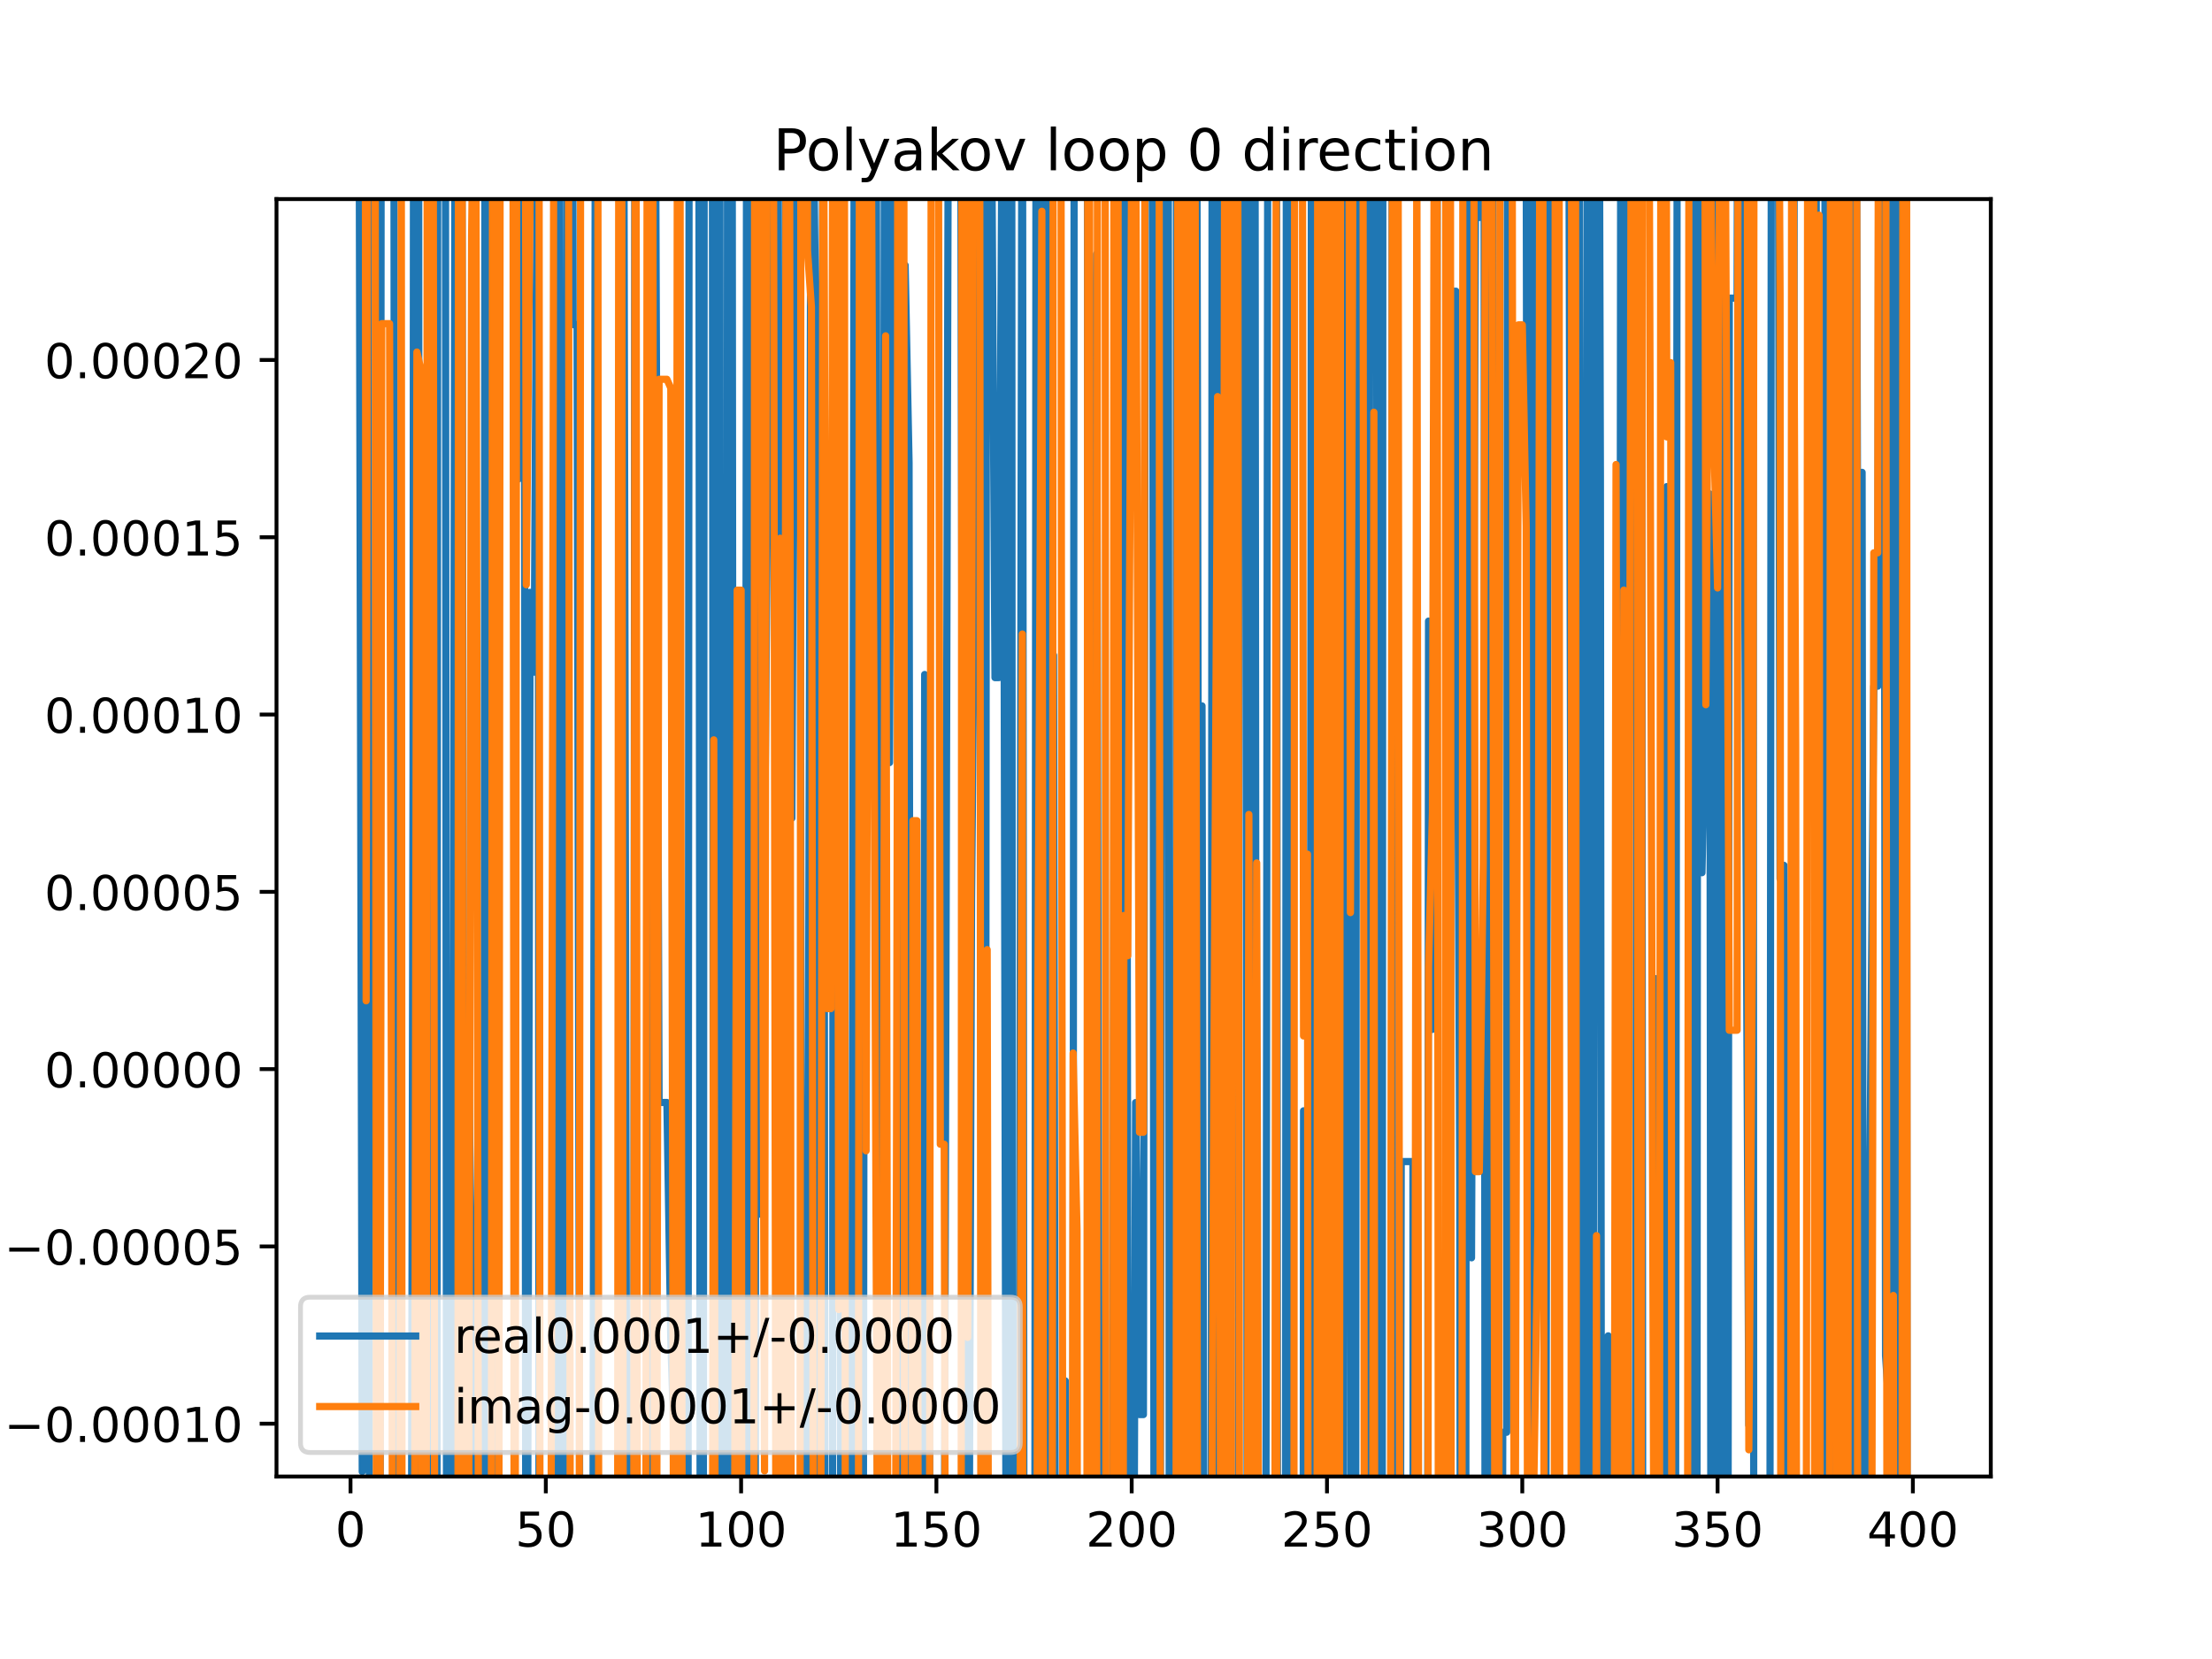<?xml version="1.0" encoding="utf-8" standalone="no"?>
<!DOCTYPE svg PUBLIC "-//W3C//DTD SVG 1.1//EN"
  "http://www.w3.org/Graphics/SVG/1.1/DTD/svg11.dtd">
<!-- Created with matplotlib (https://matplotlib.org/) -->
<svg height="345.6pt" version="1.1" viewBox="0 0 460.8 345.6" width="460.8pt" xmlns="http://www.w3.org/2000/svg" xmlns:xlink="http://www.w3.org/1999/xlink">
 <defs>
  <style type="text/css">
*{stroke-linecap:butt;stroke-linejoin:round;}
  </style>
 </defs>
 <g id="figure_1">
  <g id="patch_1">
   <path d="M 0 345.6 
L 460.8 345.6 
L 460.8 0 
L 0 0 
z
" style="fill:#ffffff;"/>
  </g>
  <g id="axes_1">
   <g id="patch_2">
    <path d="M 57.6 307.584 
L 414.72 307.584 
L 414.72 41.472 
L 57.6 41.472 
z
" style="fill:#ffffff;"/>
   </g>
   <g id="matplotlib.axis_1">
    <g id="xtick_1">
     <g id="line2d_1">
      <defs>
       <path d="M 0 0 
L 0 3.5 
" id="m7c599157f6" style="stroke:#000000;stroke-width:0.8;"/>
      </defs>
      <g>
       <use style="stroke:#000000;stroke-width:0.8;" x="73.019" xlink:href="#m7c599157f6" y="307.584"/>
      </g>
     </g>
     <g id="text_1">
      <!-- 0 -->
      <defs>
       <path d="M 31.781 66.406 
Q 24.172 66.406 20.328 58.906 
Q 16.5 51.422 16.5 36.375 
Q 16.5 21.391 20.328 13.891 
Q 24.172 6.391 31.781 6.391 
Q 39.453 6.391 43.281 13.891 
Q 47.125 21.391 47.125 36.375 
Q 47.125 51.422 43.281 58.906 
Q 39.453 66.406 31.781 66.406 
z
M 31.781 74.219 
Q 44.047 74.219 50.516 64.516 
Q 56.984 54.828 56.984 36.375 
Q 56.984 17.969 50.516 8.266 
Q 44.047 -1.422 31.781 -1.422 
Q 19.531 -1.422 13.062 8.266 
Q 6.594 17.969 6.594 36.375 
Q 6.594 54.828 13.062 64.516 
Q 19.531 74.219 31.781 74.219 
z
" id="DejaVuSans-48"/>
      </defs>
      <g transform="translate(69.838 322.182)scale(0.1 -0.1)">
       <use xlink:href="#DejaVuSans-48"/>
      </g>
     </g>
    </g>
    <g id="xtick_2">
     <g id="line2d_2">
      <g>
       <use style="stroke:#000000;stroke-width:0.8;" x="113.703" xlink:href="#m7c599157f6" y="307.584"/>
      </g>
     </g>
     <g id="text_2">
      <!-- 50 -->
      <defs>
       <path d="M 10.797 72.906 
L 49.516 72.906 
L 49.516 64.594 
L 19.828 64.594 
L 19.828 46.734 
Q 21.969 47.469 24.109 47.828 
Q 26.266 48.188 28.422 48.188 
Q 40.625 48.188 47.75 41.5 
Q 54.891 34.812 54.891 23.391 
Q 54.891 11.625 47.562 5.094 
Q 40.234 -1.422 26.906 -1.422 
Q 22.312 -1.422 17.547 -0.641 
Q 12.797 0.141 7.719 1.703 
L 7.719 11.625 
Q 12.109 9.234 16.797 8.062 
Q 21.484 6.891 26.703 6.891 
Q 35.156 6.891 40.078 11.328 
Q 45.016 15.766 45.016 23.391 
Q 45.016 31 40.078 35.438 
Q 35.156 39.891 26.703 39.891 
Q 22.75 39.891 18.812 39.016 
Q 14.891 38.141 10.797 36.281 
z
" id="DejaVuSans-53"/>
      </defs>
      <g transform="translate(107.34 322.182)scale(0.1 -0.1)">
       <use xlink:href="#DejaVuSans-53"/>
       <use x="63.623" xlink:href="#DejaVuSans-48"/>
      </g>
     </g>
    </g>
    <g id="xtick_3">
     <g id="line2d_3">
      <g>
       <use style="stroke:#000000;stroke-width:0.8;" x="154.386" xlink:href="#m7c599157f6" y="307.584"/>
      </g>
     </g>
     <g id="text_3">
      <!-- 100 -->
      <defs>
       <path d="M 12.406 8.297 
L 28.516 8.297 
L 28.516 63.922 
L 10.984 60.406 
L 10.984 69.391 
L 28.422 72.906 
L 38.281 72.906 
L 38.281 8.297 
L 54.391 8.297 
L 54.391 0 
L 12.406 0 
z
" id="DejaVuSans-49"/>
      </defs>
      <g transform="translate(144.842 322.182)scale(0.1 -0.1)">
       <use xlink:href="#DejaVuSans-49"/>
       <use x="63.623" xlink:href="#DejaVuSans-48"/>
       <use x="127.246" xlink:href="#DejaVuSans-48"/>
      </g>
     </g>
    </g>
    <g id="xtick_4">
     <g id="line2d_4">
      <g>
       <use style="stroke:#000000;stroke-width:0.8;" x="195.07" xlink:href="#m7c599157f6" y="307.584"/>
      </g>
     </g>
     <g id="text_4">
      <!-- 150 -->
      <g transform="translate(185.526 322.182)scale(0.1 -0.1)">
       <use xlink:href="#DejaVuSans-49"/>
       <use x="63.623" xlink:href="#DejaVuSans-53"/>
       <use x="127.246" xlink:href="#DejaVuSans-48"/>
      </g>
     </g>
    </g>
    <g id="xtick_5">
     <g id="line2d_5">
      <g>
       <use style="stroke:#000000;stroke-width:0.8;" x="235.753" xlink:href="#m7c599157f6" y="307.584"/>
      </g>
     </g>
     <g id="text_5">
      <!-- 200 -->
      <defs>
       <path d="M 19.188 8.297 
L 53.609 8.297 
L 53.609 0 
L 7.328 0 
L 7.328 8.297 
Q 12.938 14.109 22.625 23.891 
Q 32.328 33.688 34.812 36.531 
Q 39.547 41.844 41.422 45.531 
Q 43.312 49.219 43.312 52.781 
Q 43.312 58.594 39.234 62.25 
Q 35.156 65.922 28.609 65.922 
Q 23.969 65.922 18.812 64.312 
Q 13.672 62.703 7.812 59.422 
L 7.812 69.391 
Q 13.766 71.781 18.938 73 
Q 24.125 74.219 28.422 74.219 
Q 39.75 74.219 46.484 68.547 
Q 53.219 62.891 53.219 53.422 
Q 53.219 48.922 51.531 44.891 
Q 49.859 40.875 45.406 35.406 
Q 44.188 33.984 37.641 27.219 
Q 31.109 20.453 19.188 8.297 
z
" id="DejaVuSans-50"/>
      </defs>
      <g transform="translate(226.209 322.182)scale(0.1 -0.1)">
       <use xlink:href="#DejaVuSans-50"/>
       <use x="63.623" xlink:href="#DejaVuSans-48"/>
       <use x="127.246" xlink:href="#DejaVuSans-48"/>
      </g>
     </g>
    </g>
    <g id="xtick_6">
     <g id="line2d_6">
      <g>
       <use style="stroke:#000000;stroke-width:0.8;" x="276.437" xlink:href="#m7c599157f6" y="307.584"/>
      </g>
     </g>
     <g id="text_6">
      <!-- 250 -->
      <g transform="translate(266.893 322.182)scale(0.1 -0.1)">
       <use xlink:href="#DejaVuSans-50"/>
       <use x="63.623" xlink:href="#DejaVuSans-53"/>
       <use x="127.246" xlink:href="#DejaVuSans-48"/>
      </g>
     </g>
    </g>
    <g id="xtick_7">
     <g id="line2d_7">
      <g>
       <use style="stroke:#000000;stroke-width:0.8;" x="317.12" xlink:href="#m7c599157f6" y="307.584"/>
      </g>
     </g>
     <g id="text_7">
      <!-- 300 -->
      <defs>
       <path d="M 40.578 39.312 
Q 47.656 37.797 51.625 33 
Q 55.609 28.219 55.609 21.188 
Q 55.609 10.406 48.188 4.484 
Q 40.766 -1.422 27.094 -1.422 
Q 22.516 -1.422 17.656 -0.516 
Q 12.797 0.391 7.625 2.203 
L 7.625 11.719 
Q 11.719 9.328 16.594 8.109 
Q 21.484 6.891 26.812 6.891 
Q 36.078 6.891 40.938 10.547 
Q 45.797 14.203 45.797 21.188 
Q 45.797 27.641 41.281 31.266 
Q 36.766 34.906 28.719 34.906 
L 20.219 34.906 
L 20.219 43.016 
L 29.109 43.016 
Q 36.375 43.016 40.234 45.922 
Q 44.094 48.828 44.094 54.297 
Q 44.094 59.906 40.109 62.906 
Q 36.141 65.922 28.719 65.922 
Q 24.656 65.922 20.016 65.031 
Q 15.375 64.156 9.812 62.312 
L 9.812 71.094 
Q 15.438 72.656 20.344 73.438 
Q 25.25 74.219 29.594 74.219 
Q 40.828 74.219 47.359 69.109 
Q 53.906 64.016 53.906 55.328 
Q 53.906 49.266 50.438 45.094 
Q 46.969 40.922 40.578 39.312 
z
" id="DejaVuSans-51"/>
      </defs>
      <g transform="translate(307.576 322.182)scale(0.1 -0.1)">
       <use xlink:href="#DejaVuSans-51"/>
       <use x="63.623" xlink:href="#DejaVuSans-48"/>
       <use x="127.246" xlink:href="#DejaVuSans-48"/>
      </g>
     </g>
    </g>
    <g id="xtick_8">
     <g id="line2d_8">
      <g>
       <use style="stroke:#000000;stroke-width:0.8;" x="357.804" xlink:href="#m7c599157f6" y="307.584"/>
      </g>
     </g>
     <g id="text_8">
      <!-- 350 -->
      <g transform="translate(348.26 322.182)scale(0.1 -0.1)">
       <use xlink:href="#DejaVuSans-51"/>
       <use x="63.623" xlink:href="#DejaVuSans-53"/>
       <use x="127.246" xlink:href="#DejaVuSans-48"/>
      </g>
     </g>
    </g>
    <g id="xtick_9">
     <g id="line2d_9">
      <g>
       <use style="stroke:#000000;stroke-width:0.8;" x="398.487" xlink:href="#m7c599157f6" y="307.584"/>
      </g>
     </g>
     <g id="text_9">
      <!-- 400 -->
      <defs>
       <path d="M 37.797 64.312 
L 12.891 25.391 
L 37.797 25.391 
z
M 35.203 72.906 
L 47.609 72.906 
L 47.609 25.391 
L 58.016 25.391 
L 58.016 17.188 
L 47.609 17.188 
L 47.609 0 
L 37.797 0 
L 37.797 17.188 
L 4.891 17.188 
L 4.891 26.703 
z
" id="DejaVuSans-52"/>
      </defs>
      <g transform="translate(388.944 322.182)scale(0.1 -0.1)">
       <use xlink:href="#DejaVuSans-52"/>
       <use x="63.623" xlink:href="#DejaVuSans-48"/>
       <use x="127.246" xlink:href="#DejaVuSans-48"/>
      </g>
     </g>
    </g>
   </g>
   <g id="matplotlib.axis_2">
    <g id="ytick_1">
     <g id="line2d_10">
      <defs>
       <path d="M 0 0 
L -3.5 0 
" id="med08b23503" style="stroke:#000000;stroke-width:0.8;"/>
      </defs>
      <g>
       <use style="stroke:#000000;stroke-width:0.8;" x="57.6" xlink:href="#med08b23503" y="296.584"/>
      </g>
     </g>
     <g id="text_10">
      <!-- −0.00010 -->
      <defs>
       <path d="M 10.594 35.5 
L 73.188 35.5 
L 73.188 27.203 
L 10.594 27.203 
z
" id="DejaVuSans-8722"/>
       <path d="M 10.688 12.406 
L 21 12.406 
L 21 0 
L 10.688 0 
z
" id="DejaVuSans-46"/>
      </defs>
      <g transform="translate(0.867 300.383)scale(0.1 -0.1)">
       <use xlink:href="#DejaVuSans-8722"/>
       <use x="83.789" xlink:href="#DejaVuSans-48"/>
       <use x="147.412" xlink:href="#DejaVuSans-46"/>
       <use x="179.199" xlink:href="#DejaVuSans-48"/>
       <use x="242.822" xlink:href="#DejaVuSans-48"/>
       <use x="306.445" xlink:href="#DejaVuSans-48"/>
       <use x="370.068" xlink:href="#DejaVuSans-49"/>
       <use x="433.691" xlink:href="#DejaVuSans-48"/>
      </g>
     </g>
    </g>
    <g id="ytick_2">
     <g id="line2d_11">
      <g>
       <use style="stroke:#000000;stroke-width:0.8;" x="57.6" xlink:href="#med08b23503" y="259.651"/>
      </g>
     </g>
     <g id="text_11">
      <!-- −0.00005 -->
      <g transform="translate(0.867 263.45)scale(0.1 -0.1)">
       <use xlink:href="#DejaVuSans-8722"/>
       <use x="83.789" xlink:href="#DejaVuSans-48"/>
       <use x="147.412" xlink:href="#DejaVuSans-46"/>
       <use x="179.199" xlink:href="#DejaVuSans-48"/>
       <use x="242.822" xlink:href="#DejaVuSans-48"/>
       <use x="306.445" xlink:href="#DejaVuSans-48"/>
       <use x="370.068" xlink:href="#DejaVuSans-48"/>
       <use x="433.691" xlink:href="#DejaVuSans-53"/>
      </g>
     </g>
    </g>
    <g id="ytick_3">
     <g id="line2d_12">
      <g>
       <use style="stroke:#000000;stroke-width:0.8;" x="57.6" xlink:href="#med08b23503" y="222.718"/>
      </g>
     </g>
     <g id="text_12">
      <!-- 0.00000 -->
      <g transform="translate(9.247 226.517)scale(0.1 -0.1)">
       <use xlink:href="#DejaVuSans-48"/>
       <use x="63.623" xlink:href="#DejaVuSans-46"/>
       <use x="95.41" xlink:href="#DejaVuSans-48"/>
       <use x="159.033" xlink:href="#DejaVuSans-48"/>
       <use x="222.656" xlink:href="#DejaVuSans-48"/>
       <use x="286.279" xlink:href="#DejaVuSans-48"/>
       <use x="349.902" xlink:href="#DejaVuSans-48"/>
      </g>
     </g>
    </g>
    <g id="ytick_4">
     <g id="line2d_13">
      <g>
       <use style="stroke:#000000;stroke-width:0.8;" x="57.6" xlink:href="#med08b23503" y="185.785"/>
      </g>
     </g>
     <g id="text_13">
      <!-- 0.00005 -->
      <g transform="translate(9.247 189.585)scale(0.1 -0.1)">
       <use xlink:href="#DejaVuSans-48"/>
       <use x="63.623" xlink:href="#DejaVuSans-46"/>
       <use x="95.41" xlink:href="#DejaVuSans-48"/>
       <use x="159.033" xlink:href="#DejaVuSans-48"/>
       <use x="222.656" xlink:href="#DejaVuSans-48"/>
       <use x="286.279" xlink:href="#DejaVuSans-48"/>
       <use x="349.902" xlink:href="#DejaVuSans-53"/>
      </g>
     </g>
    </g>
    <g id="ytick_5">
     <g id="line2d_14">
      <g>
       <use style="stroke:#000000;stroke-width:0.8;" x="57.6" xlink:href="#med08b23503" y="148.853"/>
      </g>
     </g>
     <g id="text_14">
      <!-- 0.00010 -->
      <g transform="translate(9.247 152.652)scale(0.1 -0.1)">
       <use xlink:href="#DejaVuSans-48"/>
       <use x="63.623" xlink:href="#DejaVuSans-46"/>
       <use x="95.41" xlink:href="#DejaVuSans-48"/>
       <use x="159.033" xlink:href="#DejaVuSans-48"/>
       <use x="222.656" xlink:href="#DejaVuSans-48"/>
       <use x="286.279" xlink:href="#DejaVuSans-49"/>
       <use x="349.902" xlink:href="#DejaVuSans-48"/>
      </g>
     </g>
    </g>
    <g id="ytick_6">
     <g id="line2d_15">
      <g>
       <use style="stroke:#000000;stroke-width:0.8;" x="57.6" xlink:href="#med08b23503" y="111.92"/>
      </g>
     </g>
     <g id="text_15">
      <!-- 0.00015 -->
      <g transform="translate(9.247 115.719)scale(0.1 -0.1)">
       <use xlink:href="#DejaVuSans-48"/>
       <use x="63.623" xlink:href="#DejaVuSans-46"/>
       <use x="95.41" xlink:href="#DejaVuSans-48"/>
       <use x="159.033" xlink:href="#DejaVuSans-48"/>
       <use x="222.656" xlink:href="#DejaVuSans-48"/>
       <use x="286.279" xlink:href="#DejaVuSans-49"/>
       <use x="349.902" xlink:href="#DejaVuSans-53"/>
      </g>
     </g>
    </g>
    <g id="ytick_7">
     <g id="line2d_16">
      <g>
       <use style="stroke:#000000;stroke-width:0.8;" x="57.6" xlink:href="#med08b23503" y="74.987"/>
      </g>
     </g>
     <g id="text_16">
      <!-- 0.00020 -->
      <g transform="translate(9.247 78.786)scale(0.1 -0.1)">
       <use xlink:href="#DejaVuSans-48"/>
       <use x="63.623" xlink:href="#DejaVuSans-46"/>
       <use x="95.41" xlink:href="#DejaVuSans-48"/>
       <use x="159.033" xlink:href="#DejaVuSans-48"/>
       <use x="222.656" xlink:href="#DejaVuSans-48"/>
       <use x="286.279" xlink:href="#DejaVuSans-50"/>
       <use x="349.902" xlink:href="#DejaVuSans-48"/>
      </g>
     </g>
    </g>
   </g>
   <g id="line2d_17">
    <path clip-path="url(#p138b6de64b)" d="M 74.767 -1 
L 75.46 306.579 
L 75.717 -1 
M 76.729 -1 
L 76.967 346.6 
M 79.157 346.6 
L 79.419 -1 
M 82.048 -1 
L 82.314 346.6 
M 85.673 346.6 
L 86.038 160.957 
L 86.161 -1 
M 87.206 -1 
L 87.342 346.6 
M 88.381 346.6 
L 88.479 232.905 
L 88.982 346.6 
M 89.408 346.6 
L 89.982 -1 
M 90.206 -1 
L 90.669 346.6 
M 91.017 346.6 
L 91.196 -1 
M 92.779 -1 
L 93.041 346.6 
M 94.164 346.6 
L 94.832 -1 
M 96.186 -1 
L 96.616 258.148 
L 97.429 206.812 
L 98.243 265.646 
L 98.418 346.6 
M 100.754 346.6 
L 101.046 -1 
M 101.885 -1 
L 102.135 346.6 
M 102.456 346.6 
L 102.662 -1 
M 107.556 -1 
L 108.007 99.786 
L 108.196 -1 
M 109.177 -1 
L 109.549 346.6 
M 109.847 346.6 
L 110.448 123.39 
L 111.262 140.03 
L 112.066 -1 
M 112.076 -1 
L 112.306 346.6 
M 113.679 346.6 
L 113.703 320.641 
L 113.728 346.6 
M 115.39 346.6 
L 115.691 -1 
M 116.584 -1 
L 116.877 346.6 
M 117.863 346.6 
L 118.198 -1 
M 119.279 -1 
L 119.398 67.627 
L 120.212 67.627 
L 120.825 346.6 
M 123.49 346.6 
L 124.047 -1 
M 129.085 -1 
L 129.162 105.526 
L 129.976 26.057 
L 130.617 346.6 
M 131.982 346.6 
L 132.273 -1 
M 133.203 -1 
L 133.231 5.025 
L 134.044 5.025 
L 134.054 -1 
M 135.246 -1 
L 135.519 346.6 
M 135.965 346.6 
L 136.485 0.84 
L 137.299 229.666 
L 138.926 229.666 
L 139.74 279.11 
L 140.554 304.398 
L 141.367 205.609 
L 141.566 346.6 
M 143.315 346.6 
L 143.569 -1 
M 145.576 -1 
L 145.874 346.6 
M 146.507 346.6 
L 146.711 -1 
M 148.381 -1 
L 148.673 346.6 
M 148.702 346.6 
L 148.901 -1 
M 149.966 -1 
L 150.118 346.6 
M 151.377 346.6 
L 151.564 -1 
M 152.512 -1 
L 152.812 346.6 
M 155.17 346.6 
L 155.2 325.801 
L 155.549 -1 
M 156.279 -1 
L 156.491 346.6 
M 157.312 346.6 
L 157.619 -1 
M 157.714 -1 
L 158.454 252.96 
L 159.268 179.679 
L 160.082 77.193 
L 160.188 -1 
M 162.071 -1 
L 162.523 317.796 
L 162.69 346.6 
M 163.428 346.6 
L 163.716 -1 
M 164.763 -1 
L 164.964 170.437 
L 165.742 -1 
M 166.124 -1 
L 166.591 9.442 
L 167.058 346.6 
M 168.085 346.6 
L 169.008 -1 
M 169.139 -1 
L 169.846 60.093 
L 170.284 346.6 
M 170.969 346.6 
L 171.406 -1 
M 171.526 -1 
L 171.868 346.6 
M 173.411 346.6 
L 173.665 -1 
M 174.792 -1 
L 175.144 346.6 
M 177.375 346.6 
L 177.983 -0.202 
L 178.724 346.6 
M 179.828 346.6 
L 180.248 -1 
M 182.553 -1 
L 182.831 346.6 
M 183.742 346.6 
L 184.273 -1 
M 184.876 -1 
L 185.306 158.868 
L 185.873 -1 
M 187.101 -1 
L 187.428 346.6 
M 188.184 346.6 
L 188.56 55.249 
L 189.374 96.342 
L 189.706 346.6 
M 192.305 346.6 
L 192.629 140.51 
L 193.442 142.16 
L 193.715 346.6 
M 195.871 346.6 
L 195.883 340.582 
L 196.697 340.582 
L 197.511 34.539 
L 198.324 34.539 
L 198.359 -1 
M 200.083 -1 
L 200.765 297.345 
L 201.1 346.6 
M 201.829 346.6 
L 202.393 187.739 
L 203.206 94.03 
L 203.359 -1 
M 204.267 -1 
L 204.474 346.6 
M 205.277 346.6 
L 205.534 -1 
M 206.432 -1 
L 206.461 4.799 
L 207.275 141.162 
L 208.088 141.162 
L 208.884 -1 
M 208.908 -1 
L 209.616 346.6 
M 209.76 346.6 
L 210.072 -1 
M 210.761 -1 
L 210.919 346.6 
M 212.262 346.6 
L 212.916 -1 
M 212.997 -1 
L 213.322 346.6 
M 215.562 346.6 
L 215.835 -1 
M 216.621 -1 
L 216.9 346.6 
M 217.21 346.6 
L 217.553 -1 
M 218.16 -1 
L 218.511 346.6 
M 219.009 346.6 
L 219.48 136.494 
L 219.864 346.6 
M 221.843 346.6 
L 221.921 287.665 
L 221.955 346.6 
M 223.492 346.6 
L 223.787 -1 
M 226.509 -1 
L 226.73 346.6 
M 227.116 346.6 
L 227.616 163.746 
L 228.43 52.945 
L 229.058 346.6 
M 231.793 346.6 
L 232.296 -1 
M 232.807 -1 
L 233.312 227.363 
L 233.667 -1 
M 234.55 -1 
L 234.939 271.17 
L 235.233 346.6 
M 236.188 346.6 
L 236.567 229.683 
L 237.381 294.68 
L 238.194 294.68 
L 238.651 -1 
M 240.092 -1 
L 240.421 346.6 
M 241.669 346.6 
L 242.26 -1 
M 243.363 -1 
L 243.59 346.6 
M 244.899 346.6 
L 245.107 -1 
M 246.478 -1 
L 247.145 301.948 
L 247.958 209.878 
L 248.341 -1 
M 249.273 -1 
L 249.586 147.047 
L 250.399 147.047 
L 250.835 346.6 
M 252.321 346.6 
L 252.518 -1 
M 253.7 -1 
L 254.033 346.6 
M 255.035 346.6 
L 255.281 149.529 
L 255.844 -1 
M 256.161 -1 
L 256.505 346.6 
M 258.004 346.6 
L 258.244 -1 
M 259.602 -1 
L 259.809 346.6 
M 260.496 346.6 
L 260.69 -1 
M 261.431 -1 
L 261.738 346.6 
M 263.681 346.6 
L 264.131 -1 
M 265.908 -1 
L 266.138 346.6 
M 267.791 346.6 
L 267.983 -1 
M 268.659 -1 
L 268.875 346.6 
M 271.466 346.6 
L 271.555 231.404 
L 271.72 346.6 
M 272.851 346.6 
L 273.182 38.112 
L 273.926 346.6 
M 274.1 346.6 
L 274.809 151.003 
L 275.184 346.6 
M 276.674 346.6 
L 277.173 -1 
M 277.586 -1 
L 278.064 75.753 
L 278.525 346.6 
M 279.871 346.6 
L 280.122 -1 
M 281.074 -1 
L 281.513 346.6 
M 282.401 346.6 
L 282.645 -1 
M 284.077 -1 
L 284.334 346.6 
M 284.973 346.6 
L 285.409 -1 
M 286.724 -1 
L 287.014 261.509 
L 287.225 346.6 
M 287.935 346.6 
L 288.087 -1 
M 289.976 -1 
L 290.119 346.6 
M 291.716 346.6 
L 291.896 241.971 
L 294.337 241.971 
L 294.388 346.6 
M 295.96 346.6 
L 295.965 337.069 
L 295.976 346.6 
M 297.402 346.6 
L 297.592 129.386 
L 298.406 214.444 
L 299.219 161.343 
L 299.444 -1 
M 301.247 -1 
L 301.573 346.6 
M 301.861 346.6 
L 302.474 60.661 
L 303.288 60.661 
L 304.101 246.807 
L 304.224 346.6 
M 305.336 346.6 
L 305.595 -1 
M 306.059 -1 
L 306.543 262.026 
L 307.356 45.31 
L 308.17 45.31 
L 308.306 -1 
M 309.139 -1 
L 309.372 346.6 
M 310.157 346.6 
L 310.354 -1 
M 310.952 -1 
L 311.214 346.6 
M 312.932 346.6 
L 313.052 298.365 
L 313.866 298.365 
L 314.03 -1 
M 317.892 -1 
L 318.436 346.6 
M 319.026 346.6 
L 319.512 -1 
M 320.108 -1 
L 320.375 16.294 
L 321.189 32.922 
L 322.002 333.654 
L 322.693 -1 
M 326.768 -1 
L 327.658 346.6 
M 327.712 346.6 
L 328.023 -1 
M 329.006 -1 
L 329.321 346.6 
M 330.147 346.6 
L 330.709 -1 
M 331.182 -1 
L 331.711 346.6 
M 331.817 346.6 
L 332.298 -1 
M 333.125 -1 
L 333.394 99.312 
L 333.63 346.6 
M 334.938 346.6 
L 335.021 278.279 
L 335.168 346.6 
M 337.298 346.6 
L 337.648 -1 
M 338.887 -1 
L 339.298 346.6 
M 340.745 346.6 
L 341.056 -1 
M 341.949 -1 
L 342.224 346.6 
M 344.586 346.6 
L 344.785 203.851 
L 345.095 346.6 
M 346.873 346.6 
L 347.226 101.37 
L 347.81 346.6 
M 349.026 346.6 
L 349.409 -1 
M 352.308 -1 
L 352.465 346.6 
M 353.499 346.6 
L 353.697 -1 
M 353.954 -1 
L 354.549 181.801 
L 356.176 102.892 
L 356.428 346.6 
M 357.352 346.6 
L 357.584 -1 
M 358.479 -1 
L 358.617 66.45 
L 358.895 346.6 
M 359.965 346.6 
L 360.245 62.101 
L 361.872 62.101 
L 362.005 -1 
M 363.263 -1 
L 363.499 130.692 
L 364.313 296.874 
L 364.828 -1 
M 365.199 -1 
L 365.343 346.6 
M 368.693 346.6 
L 369.02 -1 
M 370.417 -1 
L 370.822 183.077 
L 371.636 180.266 
L 372.538 346.6 
M 373.476 346.6 
L 373.792 -1 
M 376.466 -1 
L 376.518 11.243 
L 376.549 -1 
M 378.298 -1 
L 378.789 346.6 
M 379.845 346.6 
L 380.225 -1 
M 381.855 -1 
L 382.186 346.6 
M 382.339 346.6 
L 383.028 187.802 
L 383.318 346.6 
M 384.092 346.6 
L 384.397 -1 
M 384.897 -1 
L 385.183 346.6 
M 385.806 346.6 
L 386.144 -1 
M 386.668 -1 
L 387.096 156.499 
L 387.91 98.402 
L 388.182 346.6 
M 389.397 346.6 
L 389.537 243.696 
L 390.351 142.95 
L 391.164 142.95 
L 391.401 -1 
M 392.428 -1 
L 392.792 282.418 
L 393.605 294.775 
L 394.408 -1 
M 394.424 -1 
L 394.848 346.6 
M 395.501 346.6 
L 395.796 -1 
M 397.088 -1 
L 397.297 346.6 
L 397.297 346.6 
" style="fill:none;stroke:#1f77b4;stroke-linecap:square;stroke-width:1.5;"/>
   </g>
   <g id="line2d_18">
    <path clip-path="url(#p138b6de64b)" d="M 76.093 -1 
L 76.274 208.484 
L 76.625 -1 
M 78.13 -1 
L 78.439 346.6 
M 79.143 346.6 
L 79.528 67.427 
L 81.156 67.427 
L 81.811 346.6 
M 83.295 346.6 
L 83.597 16.443 
L 83.757 346.6 
M 86.331 346.6 
L 86.851 73.345 
L 87.665 76.909 
L 87.965 346.6 
M 88.785 346.6 
L 89.015 -1 
M 90.235 -1 
L 90.56 346.6 
M 95.402 346.6 
L 95.514 -1 
M 96.264 -1 
L 96.443 346.6 
M 97.578 346.6 
L 98.243 49.084 
L 98.832 -1 
M 99.091 -1 
L 99.71 346.6 
M 102.343 346.6 
L 102.631 -1 
M 103.657 -1 
L 103.939 314.851 
L 104.209 -1 
M 106.853 -1 
L 107.111 346.6 
M 107.309 346.6 
L 107.672 -1 
M 109.414 -1 
L 109.634 121.814 
L 110.448 38.649 
L 110.566 -1 
M 112.29 -1 
L 112.496 346.6 
M 114.753 346.6 
L 115.406 -1 
M 118.394 -1 
L 118.82 346.6 
M 120.643 346.6 
L 120.977 -1 
M 124.544 -1 
L 124.727 346.6 
M 128.648 346.6 
L 128.915 -1 
M 129.493 -1 
L 129.852 346.6 
M 132.005 346.6 
L 132.333 -1 
M 132.489 -1 
L 132.771 346.6 
M 134.53 346.6 
L 134.828 -1 
M 135.972 -1 
L 136.339 346.6 
M 136.764 346.6 
L 137.299 79.01 
L 138.926 79.01 
L 139.74 80.835 
L 140.358 346.6 
M 140.668 346.6 
L 141.141 -1 
M 141.617 -1 
L 142.137 346.6 
M 148.402 346.6 
L 148.69 154.128 
L 149.009 346.6 
M 152.967 346.6 
L 153.572 122.938 
L 154.386 122.938 
L 154.547 346.6 
M 157.039 346.6 
L 157.218 -1 
M 158.396 -1 
L 158.454 62.455 
L 159.268 306.42 
L 159.71 -1 
M 161.089 -1 
L 161.663 346.6 
M 161.796 346.6 
L 162.523 112.126 
L 163.336 336.669 
L 163.777 -1 
M 164.464 -1 
L 164.845 346.6 
M 166.646 346.6 
L 166.854 -1 
M 168.174 -1 
L 168.219 52.22 
L 169.032 63.952 
L 169.447 346.6 
M 170.958 346.6 
L 171.471 -1 
M 171.48 -1 
L 172.287 210.108 
L 173.101 210.108 
L 173.521 -1 
M 174.255 -1 
L 174.728 272.8 
L 174.971 -1 
M 175.905 -1 
L 176.102 346.6 
M 178.818 346.6 
L 179.042 -1 
M 180.249 -1 
L 180.424 239.725 
L 181.142 -1 
M 181.384 -1 
L 182.051 143.045 
L 182.865 345.891 
L 183.678 345.891 
L 184.492 69.958 
L 184.974 346.6 
M 186.523 346.6 
L 186.933 158.868 
L 187.031 -1 
M 188.285 -1 
L 188.445 346.6 
M 190.015 346.6 
L 190.188 170.965 
L 191.001 170.965 
L 191.315 346.6 
M 193.618 346.6 
L 194.014 -1 
M 195.452 -1 
L 195.883 238.365 
L 196.697 238.365 
L 196.948 346.6 
M 200.222 346.6 
L 200.369 -1 
M 201.392 -1 
L 201.579 278.605 
L 202.393 159.513 
L 202.719 -1 
M 204.076 -1 
L 204.351 346.6 
M 205.488 346.6 
L 205.647 197.83 
L 205.939 346.6 
M 209.633 346.6 
L 209.716 314.11 
L 209.781 346.6 
M 212.426 346.6 
L 212.97 132.084 
L 213.084 346.6 
M 216.018 346.6 
L 216.225 206.313 
L 217.039 44.008 
L 217.394 346.6 
M 219.195 346.6 
L 219.405 -1 
M 221.015 -1 
L 221.107 117.334 
L 221.431 346.6 
M 223.366 346.6 
L 223.548 219.37 
L 224.362 256.232 
L 224.449 346.6 
M 226.416 346.6 
L 226.613 -1 
M 226.977 -1 
L 227.159 346.6 
M 228.452 346.6 
L 228.628 -1 
M 230.216 -1 
L 230.398 346.6 
M 231.891 346.6 
L 232.054 -1 
M 232.902 -1 
L 233.05 346.6 
M 233.962 346.6 
L 234.126 190.723 
L 234.939 199.101 
L 235.753 31.05 
L 236.567 21.198 
L 237.381 235.873 
L 238.194 235.873 
L 238.552 -1 
M 241.446 -1 
L 241.449 -0.048 
L 241.714 346.6 
M 244.961 346.6 
L 245.383 -1 
M 245.673 -1 
L 246.166 346.6 
M 246.461 346.6 
L 246.85 -1 
M 247.508 -1 
L 247.958 324.642 
L 248.618 -1 
M 248.905 -1 
L 249.514 346.6 
M 252.328 346.6 
L 252.84 229.766 
L 253.654 82.62 
L 254.342 346.6 
M 254.554 346.6 
L 255.173 -1 
M 255.347 -1 
L 255.72 346.6 
M 256.461 346.6 
L 256.825 -1 
M 257.818 -1 
L 258.234 346.6 
M 259.828 346.6 
L 260.163 169.667 
L 260.527 346.6 
M 261.439 346.6 
L 261.791 179.763 
L 262.228 346.6 
M 265.576 346.6 
L 265.859 25.958 
L 266.003 346.6 
M 269.541 346.6 
L 269.707 -1 
M 271.293 -1 
L 271.555 215.811 
L 272.368 177.938 
L 272.512 346.6 
M 274.365 346.6 
L 274.507 -1 
M 275.237 -1 
L 275.438 346.6 
M 275.926 346.6 
L 276.252 -1 
M 276.549 -1 
L 276.748 346.6 
M 277.718 346.6 
L 277.903 -1 
M 278.35 -1 
L 278.679 346.6 
M 279.03 346.6 
L 279.282 -1 
M 280.971 -1 
L 281.319 190.109 
L 281.949 -1 
M 283.922 -1 
L 284.22 346.6 
M 285.962 346.6 
L 286.201 85.871 
L 286.381 346.6 
M 289.638 346.6 
L 290.091 -1 
M 291.228 -1 
L 291.595 346.6 
M 294.717 346.6 
L 295.151 21.01 
L 295.546 346.6 
M 297.451 346.6 
L 297.592 201.402 
L 298.406 169.204 
L 298.846 -1 
M 299.346 -1 
L 299.65 346.6 
M 301.04 346.6 
L 301.194 -1 
M 302.147 -1 
L 302.307 346.6 
M 304.551 346.6 
L 304.758 -1 
M 306.998 -1 
L 307.356 244.07 
L 308.17 244.07 
L 308.984 180.09 
L 309.546 -1 
M 310.767 -1 
L 311.425 329.361 
L 312.238 329.361 
L 312.491 -1 
M 314.988 -1 
L 315.437 346.6 
M 315.602 346.6 
L 316.307 67.676 
L 317.12 67.676 
L 317.934 109.687 
L 318.235 346.6 
M 319.489 346.6 
L 319.561 307.061 
L 320.375 255.53 
L 320.798 -1 
M 321.383 -1 
L 321.667 346.6 
M 323.783 346.6 
L 323.998 -1 
M 324.782 -1 
L 324.945 346.6 
M 327.275 346.6 
L 327.406 -1 
M 328.193 -1 
L 328.417 346.6 
M 332.418 346.6 
L 332.58 257.403 
L 332.662 346.6 
M 336.265 346.6 
L 336.648 96.767 
L 337.306 346.6 
M 337.632 346.6 
L 338.276 122.933 
L 339.089 319.726 
L 339.864 -1 
M 341.056 -1 
L 341.258 346.6 
M 341.87 346.6 
L 342.122 -1 
M 343.475 -1 
L 344.594 346.6 
M 345.677 346.6 
L 346.005 -1 
M 347.083 -1 
L 347.226 91.021 
L 348.04 75.538 
L 348.289 346.6 
M 351.533 346.6 
L 351.856 -1 
M 353.562 -1 
L 353.735 40.727 
L 353.821 -1 
M 355.124 -1 
L 355.363 146.799 
L 356.176 17.873 
L 356.99 89.788 
L 357.804 122.481 
L 358.355 -1 
M 359.165 -1 
L 359.431 27.667 
L 360.245 214.619 
L 361.872 214.619 
L 362.084 -1 
M 363.969 -1 
L 364.313 302.014 
L 365.127 188.848 
L 365.446 -1 
M 370.513 -1 
L 370.822 61.282 
L 370.977 346.6 
M 373.04 346.6 
L 373.236 -1 
M 373.457 -1 
L 374.077 155.705 
L 374.263 346.6 
M 376.273 346.6 
L 376.589 -1 
M 377.82 -1 
L 378.05 346.6 
M 378.408 346.6 
L 378.959 44.82 
L 379.191 346.6 
M 381.12 346.6 
L 381.334 -1 
M 382.433 -1 
L 382.682 346.6 
M 383.436 346.6 
L 383.731 -1 
M 383.967 -1 
L 384.304 346.6 
M 384.945 346.6 
L 385.223 -1 
M 386.779 -1 
L 386.998 346.6 
M 389.899 346.6 
L 390.351 115.159 
L 391.164 115.159 
L 391.325 -1 
M 392.826 -1 
L 393.099 346.6 
M 394.332 346.6 
L 394.419 269.872 
L 394.512 346.6 
M 396.213 346.6 
L 396.431 -1 
M 397.169 -1 
L 397.326 346.6 
L 397.326 346.6 
" style="fill:none;stroke:#ff7f0e;stroke-linecap:square;stroke-width:1.5;"/>
   </g>
   <g id="patch_3">
    <path d="M 57.6 307.584 
L 57.6 41.472 
" style="fill:none;stroke:#000000;stroke-linecap:square;stroke-linejoin:miter;stroke-width:0.8;"/>
   </g>
   <g id="patch_4">
    <path d="M 414.72 307.584 
L 414.72 41.472 
" style="fill:none;stroke:#000000;stroke-linecap:square;stroke-linejoin:miter;stroke-width:0.8;"/>
   </g>
   <g id="patch_5">
    <path d="M 57.6 307.584 
L 414.72 307.584 
" style="fill:none;stroke:#000000;stroke-linecap:square;stroke-linejoin:miter;stroke-width:0.8;"/>
   </g>
   <g id="patch_6">
    <path d="M 57.6 41.472 
L 414.72 41.472 
" style="fill:none;stroke:#000000;stroke-linecap:square;stroke-linejoin:miter;stroke-width:0.8;"/>
   </g>
   <g id="text_17">
    <!-- Polyakov loop 0 direction -->
    <defs>
     <path d="M 19.672 64.797 
L 19.672 37.406 
L 32.078 37.406 
Q 38.969 37.406 42.719 40.969 
Q 46.484 44.531 46.484 51.125 
Q 46.484 57.672 42.719 61.234 
Q 38.969 64.797 32.078 64.797 
z
M 9.812 72.906 
L 32.078 72.906 
Q 44.344 72.906 50.609 67.359 
Q 56.891 61.812 56.891 51.125 
Q 56.891 40.328 50.609 34.812 
Q 44.344 29.297 32.078 29.297 
L 19.672 29.297 
L 19.672 0 
L 9.812 0 
z
" id="DejaVuSans-80"/>
     <path d="M 30.609 48.391 
Q 23.391 48.391 19.188 42.75 
Q 14.984 37.109 14.984 27.297 
Q 14.984 17.484 19.156 11.844 
Q 23.344 6.203 30.609 6.203 
Q 37.797 6.203 41.984 11.859 
Q 46.188 17.531 46.188 27.297 
Q 46.188 37.016 41.984 42.703 
Q 37.797 48.391 30.609 48.391 
z
M 30.609 56 
Q 42.328 56 49.016 48.375 
Q 55.719 40.766 55.719 27.297 
Q 55.719 13.875 49.016 6.219 
Q 42.328 -1.422 30.609 -1.422 
Q 18.844 -1.422 12.172 6.219 
Q 5.516 13.875 5.516 27.297 
Q 5.516 40.766 12.172 48.375 
Q 18.844 56 30.609 56 
z
" id="DejaVuSans-111"/>
     <path d="M 9.422 75.984 
L 18.406 75.984 
L 18.406 0 
L 9.422 0 
z
" id="DejaVuSans-108"/>
     <path d="M 32.172 -5.078 
Q 28.375 -14.844 24.75 -17.812 
Q 21.141 -20.797 15.094 -20.797 
L 7.906 -20.797 
L 7.906 -13.281 
L 13.188 -13.281 
Q 16.891 -13.281 18.938 -11.516 
Q 21 -9.766 23.484 -3.219 
L 25.094 0.875 
L 2.984 54.688 
L 12.5 54.688 
L 29.594 11.922 
L 46.688 54.688 
L 56.203 54.688 
z
" id="DejaVuSans-121"/>
     <path d="M 34.281 27.484 
Q 23.391 27.484 19.188 25 
Q 14.984 22.516 14.984 16.5 
Q 14.984 11.719 18.141 8.906 
Q 21.297 6.109 26.703 6.109 
Q 34.188 6.109 38.703 11.406 
Q 43.219 16.703 43.219 25.484 
L 43.219 27.484 
z
M 52.203 31.203 
L 52.203 0 
L 43.219 0 
L 43.219 8.297 
Q 40.141 3.328 35.547 0.953 
Q 30.953 -1.422 24.312 -1.422 
Q 15.922 -1.422 10.953 3.297 
Q 6 8.016 6 15.922 
Q 6 25.141 12.172 29.828 
Q 18.359 34.516 30.609 34.516 
L 43.219 34.516 
L 43.219 35.406 
Q 43.219 41.609 39.141 45 
Q 35.062 48.391 27.688 48.391 
Q 23 48.391 18.547 47.266 
Q 14.109 46.141 10.016 43.891 
L 10.016 52.203 
Q 14.938 54.109 19.578 55.047 
Q 24.219 56 28.609 56 
Q 40.484 56 46.344 49.844 
Q 52.203 43.703 52.203 31.203 
z
" id="DejaVuSans-97"/>
     <path d="M 9.078 75.984 
L 18.109 75.984 
L 18.109 31.109 
L 44.922 54.688 
L 56.391 54.688 
L 27.391 29.109 
L 57.625 0 
L 45.906 0 
L 18.109 26.703 
L 18.109 0 
L 9.078 0 
z
" id="DejaVuSans-107"/>
     <path d="M 2.984 54.688 
L 12.5 54.688 
L 29.594 8.797 
L 46.688 54.688 
L 56.203 54.688 
L 35.688 0 
L 23.484 0 
z
" id="DejaVuSans-118"/>
     <path id="DejaVuSans-32"/>
     <path d="M 18.109 8.203 
L 18.109 -20.797 
L 9.078 -20.797 
L 9.078 54.688 
L 18.109 54.688 
L 18.109 46.391 
Q 20.953 51.266 25.266 53.625 
Q 29.594 56 35.594 56 
Q 45.562 56 51.781 48.094 
Q 58.016 40.188 58.016 27.297 
Q 58.016 14.406 51.781 6.484 
Q 45.562 -1.422 35.594 -1.422 
Q 29.594 -1.422 25.266 0.953 
Q 20.953 3.328 18.109 8.203 
z
M 48.688 27.297 
Q 48.688 37.203 44.609 42.844 
Q 40.531 48.484 33.406 48.484 
Q 26.266 48.484 22.188 42.844 
Q 18.109 37.203 18.109 27.297 
Q 18.109 17.391 22.188 11.75 
Q 26.266 6.109 33.406 6.109 
Q 40.531 6.109 44.609 11.75 
Q 48.688 17.391 48.688 27.297 
z
" id="DejaVuSans-112"/>
     <path d="M 45.406 46.391 
L 45.406 75.984 
L 54.391 75.984 
L 54.391 0 
L 45.406 0 
L 45.406 8.203 
Q 42.578 3.328 38.25 0.953 
Q 33.938 -1.422 27.875 -1.422 
Q 17.969 -1.422 11.734 6.484 
Q 5.516 14.406 5.516 27.297 
Q 5.516 40.188 11.734 48.094 
Q 17.969 56 27.875 56 
Q 33.938 56 38.25 53.625 
Q 42.578 51.266 45.406 46.391 
z
M 14.797 27.297 
Q 14.797 17.391 18.875 11.75 
Q 22.953 6.109 30.078 6.109 
Q 37.203 6.109 41.297 11.75 
Q 45.406 17.391 45.406 27.297 
Q 45.406 37.203 41.297 42.844 
Q 37.203 48.484 30.078 48.484 
Q 22.953 48.484 18.875 42.844 
Q 14.797 37.203 14.797 27.297 
z
" id="DejaVuSans-100"/>
     <path d="M 9.422 54.688 
L 18.406 54.688 
L 18.406 0 
L 9.422 0 
z
M 9.422 75.984 
L 18.406 75.984 
L 18.406 64.594 
L 9.422 64.594 
z
" id="DejaVuSans-105"/>
     <path d="M 41.109 46.297 
Q 39.594 47.172 37.812 47.578 
Q 36.031 48 33.891 48 
Q 26.266 48 22.188 43.047 
Q 18.109 38.094 18.109 28.812 
L 18.109 0 
L 9.078 0 
L 9.078 54.688 
L 18.109 54.688 
L 18.109 46.188 
Q 20.953 51.172 25.484 53.578 
Q 30.031 56 36.531 56 
Q 37.453 56 38.578 55.875 
Q 39.703 55.766 41.062 55.516 
z
" id="DejaVuSans-114"/>
     <path d="M 56.203 29.594 
L 56.203 25.203 
L 14.891 25.203 
Q 15.484 15.922 20.484 11.062 
Q 25.484 6.203 34.422 6.203 
Q 39.594 6.203 44.453 7.469 
Q 49.312 8.734 54.109 11.281 
L 54.109 2.781 
Q 49.266 0.734 44.188 -0.344 
Q 39.109 -1.422 33.891 -1.422 
Q 20.797 -1.422 13.156 6.188 
Q 5.516 13.812 5.516 26.812 
Q 5.516 40.234 12.766 48.109 
Q 20.016 56 32.328 56 
Q 43.359 56 49.781 48.891 
Q 56.203 41.797 56.203 29.594 
z
M 47.219 32.234 
Q 47.125 39.594 43.094 43.984 
Q 39.062 48.391 32.422 48.391 
Q 24.906 48.391 20.391 44.141 
Q 15.875 39.891 15.188 32.172 
z
" id="DejaVuSans-101"/>
     <path d="M 48.781 52.594 
L 48.781 44.188 
Q 44.969 46.297 41.141 47.344 
Q 37.312 48.391 33.406 48.391 
Q 24.656 48.391 19.812 42.844 
Q 14.984 37.312 14.984 27.297 
Q 14.984 17.281 19.812 11.734 
Q 24.656 6.203 33.406 6.203 
Q 37.312 6.203 41.141 7.25 
Q 44.969 8.297 48.781 10.406 
L 48.781 2.094 
Q 45.016 0.344 40.984 -0.531 
Q 36.969 -1.422 32.422 -1.422 
Q 20.062 -1.422 12.781 6.344 
Q 5.516 14.109 5.516 27.297 
Q 5.516 40.672 12.859 48.328 
Q 20.219 56 33.016 56 
Q 37.156 56 41.109 55.141 
Q 45.062 54.297 48.781 52.594 
z
" id="DejaVuSans-99"/>
     <path d="M 18.312 70.219 
L 18.312 54.688 
L 36.812 54.688 
L 36.812 47.703 
L 18.312 47.703 
L 18.312 18.016 
Q 18.312 11.328 20.141 9.422 
Q 21.969 7.516 27.594 7.516 
L 36.812 7.516 
L 36.812 0 
L 27.594 0 
Q 17.188 0 13.234 3.875 
Q 9.281 7.766 9.281 18.016 
L 9.281 47.703 
L 2.688 47.703 
L 2.688 54.688 
L 9.281 54.688 
L 9.281 70.219 
z
" id="DejaVuSans-116"/>
     <path d="M 54.891 33.016 
L 54.891 0 
L 45.906 0 
L 45.906 32.719 
Q 45.906 40.484 42.875 44.328 
Q 39.844 48.188 33.797 48.188 
Q 26.516 48.188 22.312 43.547 
Q 18.109 38.922 18.109 30.906 
L 18.109 0 
L 9.078 0 
L 9.078 54.688 
L 18.109 54.688 
L 18.109 46.188 
Q 21.344 51.125 25.703 53.562 
Q 30.078 56 35.797 56 
Q 45.219 56 50.047 50.172 
Q 54.891 44.344 54.891 33.016 
z
" id="DejaVuSans-110"/>
    </defs>
    <g transform="translate(161.066 35.472)scale(0.12 -0.12)">
     <use xlink:href="#DejaVuSans-80"/>
     <use x="56.678" xlink:href="#DejaVuSans-111"/>
     <use x="117.859" xlink:href="#DejaVuSans-108"/>
     <use x="145.643" xlink:href="#DejaVuSans-121"/>
     <use x="204.822" xlink:href="#DejaVuSans-97"/>
     <use x="266.102" xlink:href="#DejaVuSans-107"/>
     <use x="320.387" xlink:href="#DejaVuSans-111"/>
     <use x="381.568" xlink:href="#DejaVuSans-118"/>
     <use x="440.748" xlink:href="#DejaVuSans-32"/>
     <use x="472.535" xlink:href="#DejaVuSans-108"/>
     <use x="500.318" xlink:href="#DejaVuSans-111"/>
     <use x="561.5" xlink:href="#DejaVuSans-111"/>
     <use x="622.682" xlink:href="#DejaVuSans-112"/>
     <use x="686.158" xlink:href="#DejaVuSans-32"/>
     <use x="717.945" xlink:href="#DejaVuSans-48"/>
     <use x="781.568" xlink:href="#DejaVuSans-32"/>
     <use x="813.355" xlink:href="#DejaVuSans-100"/>
     <use x="876.832" xlink:href="#DejaVuSans-105"/>
     <use x="904.615" xlink:href="#DejaVuSans-114"/>
     <use x="943.479" xlink:href="#DejaVuSans-101"/>
     <use x="1005.002" xlink:href="#DejaVuSans-99"/>
     <use x="1059.982" xlink:href="#DejaVuSans-116"/>
     <use x="1099.191" xlink:href="#DejaVuSans-105"/>
     <use x="1126.975" xlink:href="#DejaVuSans-111"/>
     <use x="1188.156" xlink:href="#DejaVuSans-110"/>
    </g>
   </g>
   <g id="legend_1">
    <g id="patch_7">
     <path d="M 64.6 302.584 
L 210.541 302.584 
Q 212.541 302.584 212.541 300.584 
L 212.541 272.228 
Q 212.541 270.228 210.541 270.228 
L 64.6 270.228 
Q 62.6 270.228 62.6 272.228 
L 62.6 300.584 
Q 62.6 302.584 64.6 302.584 
z
" style="fill:#ffffff;opacity:0.8;stroke:#cccccc;stroke-linejoin:miter;"/>
    </g>
    <g id="line2d_19">
     <path d="M 66.6 278.326 
L 86.6 278.326 
" style="fill:none;stroke:#1f77b4;stroke-linecap:square;stroke-width:1.5;"/>
    </g>
    <g id="line2d_20"/>
    <g id="text_18">
     <!-- real0.0001+/-0.0000 -->
     <defs>
      <path d="M 46 62.703 
L 46 35.5 
L 73.188 35.5 
L 73.188 27.203 
L 46 27.203 
L 46 0 
L 37.797 0 
L 37.797 27.203 
L 10.594 27.203 
L 10.594 35.5 
L 37.797 35.5 
L 37.797 62.703 
z
" id="DejaVuSans-43"/>
      <path d="M 25.391 72.906 
L 33.688 72.906 
L 8.297 -9.281 
L 0 -9.281 
z
" id="DejaVuSans-47"/>
      <path d="M 4.891 31.391 
L 31.203 31.391 
L 31.203 23.391 
L 4.891 23.391 
z
" id="DejaVuSans-45"/>
     </defs>
     <g transform="translate(94.6 281.826)scale(0.1 -0.1)">
      <use xlink:href="#DejaVuSans-114"/>
      <use x="38.863" xlink:href="#DejaVuSans-101"/>
      <use x="100.387" xlink:href="#DejaVuSans-97"/>
      <use x="161.666" xlink:href="#DejaVuSans-108"/>
      <use x="189.449" xlink:href="#DejaVuSans-48"/>
      <use x="253.072" xlink:href="#DejaVuSans-46"/>
      <use x="284.859" xlink:href="#DejaVuSans-48"/>
      <use x="348.482" xlink:href="#DejaVuSans-48"/>
      <use x="412.105" xlink:href="#DejaVuSans-48"/>
      <use x="475.729" xlink:href="#DejaVuSans-49"/>
      <use x="539.352" xlink:href="#DejaVuSans-43"/>
      <use x="623.141" xlink:href="#DejaVuSans-47"/>
      <use x="656.832" xlink:href="#DejaVuSans-45"/>
      <use x="692.916" xlink:href="#DejaVuSans-48"/>
      <use x="756.539" xlink:href="#DejaVuSans-46"/>
      <use x="788.326" xlink:href="#DejaVuSans-48"/>
      <use x="851.949" xlink:href="#DejaVuSans-48"/>
      <use x="915.572" xlink:href="#DejaVuSans-48"/>
      <use x="979.195" xlink:href="#DejaVuSans-48"/>
     </g>
    </g>
    <g id="line2d_21">
     <path d="M 66.6 293.004 
L 86.6 293.004 
" style="fill:none;stroke:#ff7f0e;stroke-linecap:square;stroke-width:1.5;"/>
    </g>
    <g id="line2d_22"/>
    <g id="text_19">
     <!-- imag-0.0001+/-0.0000 -->
     <defs>
      <path d="M 52 44.188 
Q 55.375 50.25 60.062 53.125 
Q 64.75 56 71.094 56 
Q 79.641 56 84.281 50.016 
Q 88.922 44.047 88.922 33.016 
L 88.922 0 
L 79.891 0 
L 79.891 32.719 
Q 79.891 40.578 77.094 44.375 
Q 74.312 48.188 68.609 48.188 
Q 61.625 48.188 57.562 43.547 
Q 53.516 38.922 53.516 30.906 
L 53.516 0 
L 44.484 0 
L 44.484 32.719 
Q 44.484 40.625 41.703 44.406 
Q 38.922 48.188 33.109 48.188 
Q 26.219 48.188 22.156 43.531 
Q 18.109 38.875 18.109 30.906 
L 18.109 0 
L 9.078 0 
L 9.078 54.688 
L 18.109 54.688 
L 18.109 46.188 
Q 21.188 51.219 25.484 53.609 
Q 29.781 56 35.688 56 
Q 41.656 56 45.828 52.969 
Q 50 49.953 52 44.188 
z
" id="DejaVuSans-109"/>
      <path d="M 45.406 27.984 
Q 45.406 37.75 41.375 43.109 
Q 37.359 48.484 30.078 48.484 
Q 22.859 48.484 18.828 43.109 
Q 14.797 37.75 14.797 27.984 
Q 14.797 18.266 18.828 12.891 
Q 22.859 7.516 30.078 7.516 
Q 37.359 7.516 41.375 12.891 
Q 45.406 18.266 45.406 27.984 
z
M 54.391 6.781 
Q 54.391 -7.172 48.188 -13.984 
Q 42 -20.797 29.203 -20.797 
Q 24.469 -20.797 20.266 -20.094 
Q 16.062 -19.391 12.109 -17.922 
L 12.109 -9.188 
Q 16.062 -11.328 19.922 -12.344 
Q 23.781 -13.375 27.781 -13.375 
Q 36.625 -13.375 41.016 -8.766 
Q 45.406 -4.156 45.406 5.172 
L 45.406 9.625 
Q 42.625 4.781 38.281 2.391 
Q 33.938 0 27.875 0 
Q 17.828 0 11.672 7.656 
Q 5.516 15.328 5.516 27.984 
Q 5.516 40.672 11.672 48.328 
Q 17.828 56 27.875 56 
Q 33.938 56 38.281 53.609 
Q 42.625 51.219 45.406 46.391 
L 45.406 54.688 
L 54.391 54.688 
z
" id="DejaVuSans-103"/>
     </defs>
     <g transform="translate(94.6 296.504)scale(0.1 -0.1)">
      <use xlink:href="#DejaVuSans-105"/>
      <use x="27.783" xlink:href="#DejaVuSans-109"/>
      <use x="125.195" xlink:href="#DejaVuSans-97"/>
      <use x="186.475" xlink:href="#DejaVuSans-103"/>
      <use x="249.951" xlink:href="#DejaVuSans-45"/>
      <use x="286.035" xlink:href="#DejaVuSans-48"/>
      <use x="349.658" xlink:href="#DejaVuSans-46"/>
      <use x="381.445" xlink:href="#DejaVuSans-48"/>
      <use x="445.068" xlink:href="#DejaVuSans-48"/>
      <use x="508.691" xlink:href="#DejaVuSans-48"/>
      <use x="572.314" xlink:href="#DejaVuSans-49"/>
      <use x="635.938" xlink:href="#DejaVuSans-43"/>
      <use x="719.727" xlink:href="#DejaVuSans-47"/>
      <use x="753.418" xlink:href="#DejaVuSans-45"/>
      <use x="789.502" xlink:href="#DejaVuSans-48"/>
      <use x="853.125" xlink:href="#DejaVuSans-46"/>
      <use x="884.912" xlink:href="#DejaVuSans-48"/>
      <use x="948.535" xlink:href="#DejaVuSans-48"/>
      <use x="1012.158" xlink:href="#DejaVuSans-48"/>
      <use x="1075.781" xlink:href="#DejaVuSans-48"/>
     </g>
    </g>
   </g>
  </g>
 </g>
 <defs>
  <clipPath id="p138b6de64b">
   <rect height="266.112" width="357.12" x="57.6" y="41.472"/>
  </clipPath>
 </defs>
</svg>
